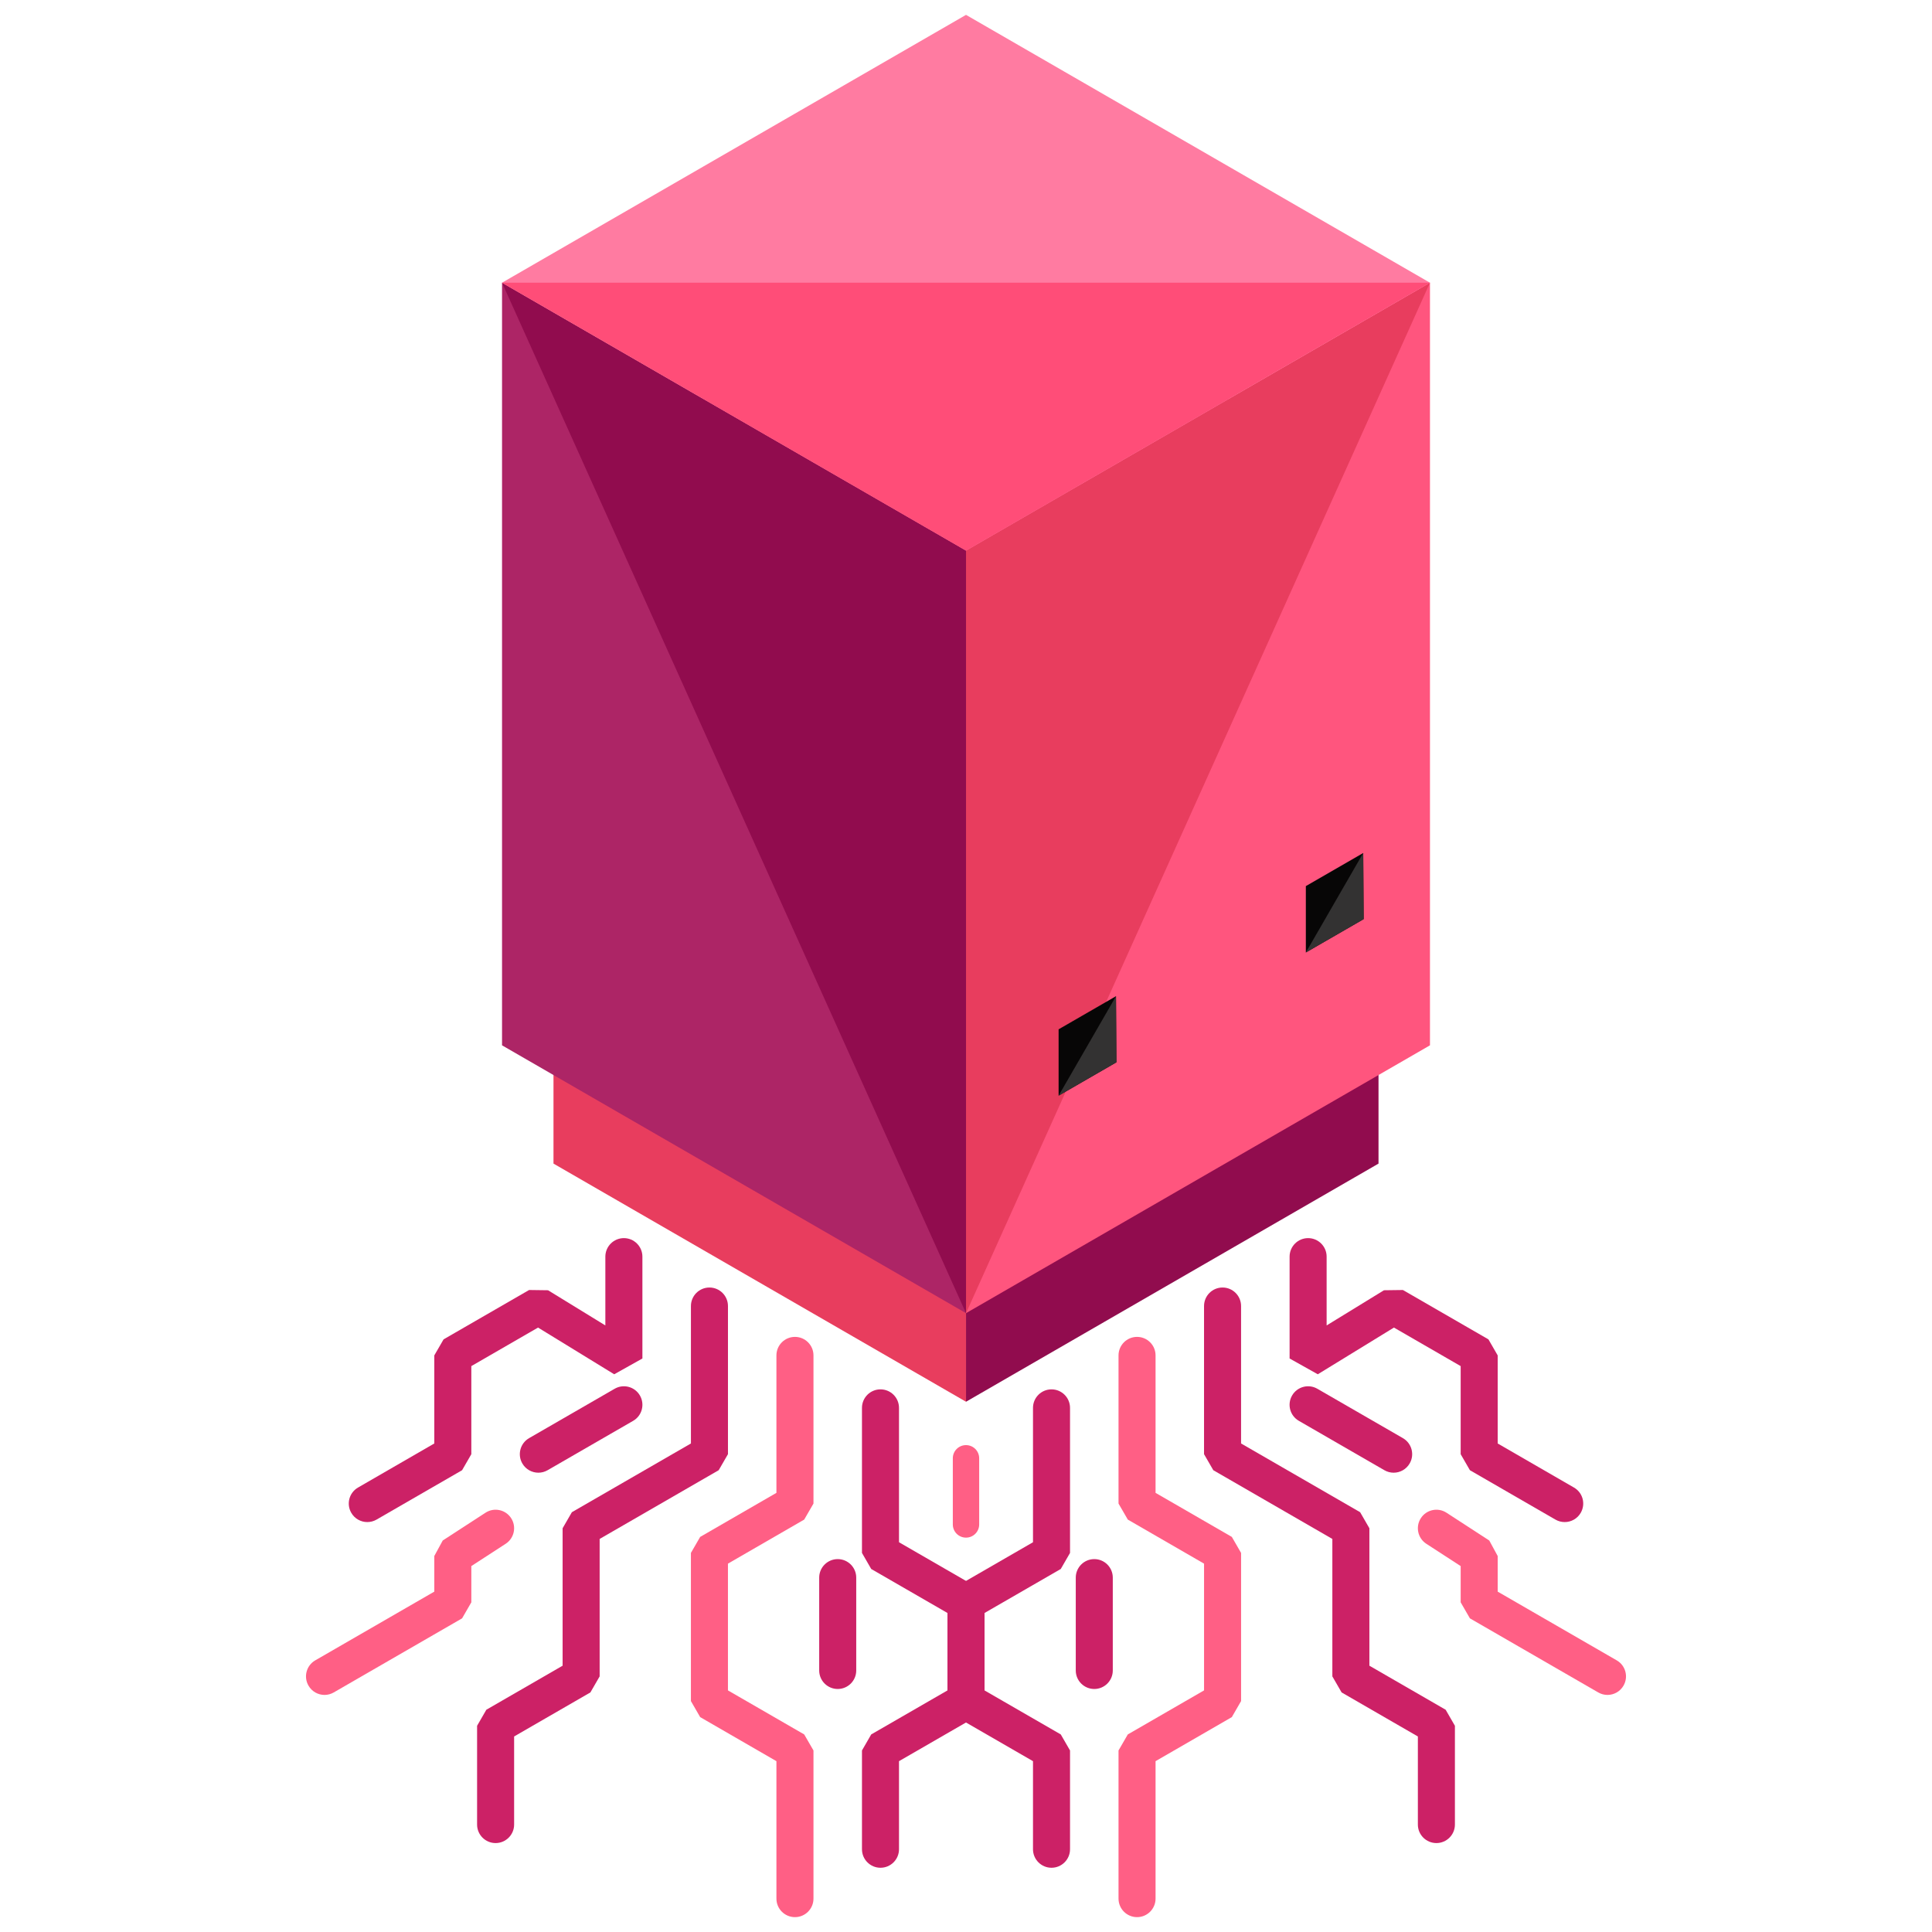 <?xml version="1.0" encoding="utf-8"?>
<!-- Generator: Adobe Illustrator 16.0.0, SVG Export Plug-In . SVG Version: 6.00 Build 0)  -->
<!DOCTYPE svg PUBLIC "-//W3C//DTD SVG 1.1//EN" "http://www.w3.org/Graphics/SVG/1.1/DTD/svg11.dtd">
<svg version="1.1" id="Layer_1" xmlns="http://www.w3.org/2000/svg" xmlns:xlink="http://www.w3.org/1999/xlink" x="0px" y="0px"
	 width="130px" height="130px" viewBox="0 0 130 130" enable-background="new 0 0 130 130" xml:space="preserve">
<g>
	<g>
		<g>
			<polygon fill="#910C4E" points="65.001,48.697 92.757,32.671 92.757,78.296 65.001,94.32 			"/>
			<polygon fill="#E83D5E" points="37.243,32.671 65.001,48.697 65.001,94.32 37.243,78.296 			"/>
			<polygon fill="#FF7BA1" points="37.243,32.671 65.001,16.646 92.757,32.671 65.001,48.697 			"/>
			<polyline fill="#FF4D78" points="92.757,32.671 65.001,48.697 37.243,32.671 			"/>
		</g>
		<g>
			<g>
				<polygon fill="#070606" points="70.54,77.339 70.54,81.309 73.998,79.313 73.974,75.356 				"/>
				<polygon fill="#070606" points="85.333,68.771 85.333,72.742 88.79,70.746 88.765,66.79 				"/>
			</g>
			<g>
				<polyline fill="#333232" points="70.54,81.309 73.998,79.313 73.974,75.356 				"/>
				<polyline fill="#333232" points="85.333,72.742 88.79,70.746 88.765,66.79 				"/>
			</g>
		</g>
	</g>
	<g>
		<g>
			<polygon fill="#FF557E" points="65.001,37.048 96.219,19.023 96.219,70.338 65.001,88.36 			"/>
			<polyline fill="#E83D5E" points="65.001,88.36 65.001,37.048 96.219,19.023 			"/>
			<polygon fill="#AD2566" points="33.781,19.023 65.001,37.048 65.001,88.36 33.781,70.338 			"/>
			<polyline fill="#910C4E" points="33.781,19.023 65.001,37.048 65.001,88.36 			"/>
			<polygon fill="#FF7BA1" points="33.781,19.023 65.001,1 96.219,19.023 65.001,37.048 			"/>
			<polyline fill="#FF4D78" points="96.219,19.023 65.001,37.048 33.781,19.023 			"/>
		</g>
		<g>
			<g>
				<polygon fill="#070606" points="71.231,69.261 71.231,73.726 75.12,71.481 75.093,67.032 				"/>
				<polygon fill="#070606" points="87.867,59.624 87.867,64.091 91.757,61.847 91.729,57.396 				"/>
			</g>
			<g>
				<polyline fill="#333232" points="71.231,73.726 75.12,71.481 75.093,67.032 				"/>
				<polyline fill="#333232" points="87.867,64.091 91.757,61.847 91.729,57.396 				"/>
			</g>
		</g>
	</g>
	<g>
		<g>
			<g>
				<path fill="#CC2166" d="M24.715,102.417c-0.43,0-0.849-0.223-1.079-0.623c-0.345-0.596-0.141-1.358,0.456-1.701l5.131-2.965
					v-5.926l0.624-1.079l5.755-3.322l1.274,0.017l3.857,2.367v-4.628c0-0.688,0.559-1.247,1.247-1.247
					c0.688,0,1.246,0.559,1.246,1.247v6.853l-1.897,1.062l-5.125-3.143l-4.489,2.593v5.927l-0.622,1.078l-5.755,3.323
					C25.142,102.363,24.927,102.417,24.715,102.417z"/>
			</g>
			<g>
				<path fill="#CC2166" d="M33.348,124.016c-0.688,0-1.246-0.558-1.246-1.246v-6.646l0.623-1.079l5.132-2.964v-9.248l0.623-1.08
					l8.011-4.625V87.88c0-0.688,0.558-1.246,1.246-1.246c0.688,0,1.246,0.558,1.246,1.246v9.968l-0.624,1.079l-8.01,4.625v9.249
					l-0.623,1.079l-5.132,2.963v5.927C34.594,123.458,34.036,124.016,33.348,124.016z"/>
			</g>
			<g>
				<path fill="#FF5F85" d="M53.491,129c-0.688,0-1.247-0.558-1.247-1.247v-9.248l-5.131-2.964l-0.623-1.079v-9.969l0.623-1.078
					l5.131-2.964v-9.249c0-0.688,0.559-1.246,1.247-1.246c0.688,0,1.246,0.558,1.246,1.246v9.969l-0.624,1.079l-5.131,2.964v8.529
					l5.131,2.963l0.624,1.079v9.968C54.737,128.442,54.179,129,53.491,129z"/>
			</g>
			<g>
				<path fill="#FF5F85" d="M21.837,114.048c-0.431,0-0.849-0.225-1.079-0.624c-0.345-0.596-0.141-1.358,0.455-1.702l8.01-4.625
					v-2.396l0.568-1.044l2.878-1.87c0.576-0.374,1.349-0.212,1.724,0.366c0.374,0.576,0.211,1.349-0.366,1.724l-2.312,1.501v2.438
					l-0.622,1.079l-8.633,4.984C22.263,113.993,22.049,114.048,21.837,114.048z"/>
			</g>
			<g>
				<path fill="#CC2166" d="M59.246,125.677c-0.688,0-1.246-0.558-1.246-1.246v-6.646l0.622-1.079l5.134-2.963v-5.207l-5.134-2.963
					L58,104.493v-9.76c0-0.689,0.558-1.246,1.246-1.246c0.688,0,1.246,0.557,1.246,1.246v9.041l5.133,2.963l0.622,1.079v6.646
					l-0.622,1.08l-5.133,2.963v5.926C60.492,125.119,59.934,125.677,59.246,125.677z"/>
			</g>
			<g>
				<path fill="#CC2166" d="M56.368,113.648c-0.688,0-1.246-0.558-1.246-1.246v-6.247c0-0.689,0.558-1.246,1.246-1.246
					c0.688,0,1.246,0.557,1.246,1.246v6.247C57.614,113.091,57.056,113.648,56.368,113.648z"/>
			</g>
			<g>
				<path fill="#CC2166" d="M36.225,99.095c-0.43,0-0.849-0.224-1.079-0.623c-0.345-0.596-0.141-1.358,0.456-1.703l5.756-3.322
					c0.594-0.345,1.357-0.141,1.702,0.455c0.343,0.597,0.141,1.359-0.457,1.703l-5.755,3.322
					C36.651,99.04,36.437,99.095,36.225,99.095z"/>
			</g>
		</g>
		<g>
			<g>
				<path fill="#CC2166" d="M105.285,102.417c0.429,0,0.849-0.223,1.079-0.623c0.345-0.596,0.141-1.358-0.456-1.701l-5.132-2.965
					v-5.926l-0.623-1.079l-5.755-3.322l-1.274,0.017l-3.858,2.367v-4.628c0-0.688-0.558-1.247-1.246-1.247
					c-0.688,0-1.246,0.559-1.246,1.247v6.853l1.897,1.062l5.124-3.143l4.49,2.593v5.927l0.622,1.078l5.755,3.323
					C104.858,102.363,105.073,102.417,105.285,102.417z"/>
			</g>
			<g>
				<path fill="#CC2166" d="M96.652,124.016c0.688,0,1.246-0.558,1.246-1.246v-6.646l-0.623-1.079l-5.132-2.964v-9.248l-0.623-1.08
					l-8.011-4.625V87.88c0-0.688-0.558-1.246-1.246-1.246c-0.688,0-1.246,0.558-1.246,1.246v9.968l0.624,1.079l8.01,4.625v9.249
					l0.623,1.079l5.131,2.963v5.927C95.405,123.458,95.964,124.016,96.652,124.016z"/>
			</g>
			<g>
				<path fill="#FF5F85" d="M76.509,129c0.688,0,1.246-0.558,1.246-1.247v-9.248l5.132-2.964l0.623-1.079v-9.969l-0.623-1.078
					l-5.132-2.964v-9.249c0-0.688-0.558-1.246-1.246-1.246c-0.688,0-1.246,0.558-1.246,1.246v9.969l0.624,1.079l5.131,2.964v8.529
					l-5.131,2.963l-0.624,1.079v9.968C75.263,128.442,75.821,129,76.509,129z"/>
			</g>
			<g>
				<path fill="#FF5F85" d="M108.163,114.048c0.431,0,0.849-0.225,1.079-0.624c0.345-0.596,0.141-1.358-0.456-1.702l-8.01-4.625
					v-2.396l-0.567-1.044l-2.878-1.87c-0.577-0.374-1.349-0.212-1.724,0.366c-0.375,0.576-0.212,1.349,0.366,1.724l2.312,1.501
					v2.438l0.622,1.079l8.633,4.984C107.737,113.993,107.951,114.048,108.163,114.048z"/>
			</g>
			<g>
				<path fill="#CC2166" d="M70.754,125.677c0.688,0,1.246-0.558,1.246-1.246v-6.646l-0.623-1.079l-5.133-2.963v-5.207l5.133-2.963
					l0.623-1.08v-9.76c0-0.689-0.558-1.246-1.246-1.246c-0.688,0-1.246,0.557-1.246,1.246v9.041l-5.133,2.963l-0.622,1.079v6.646
					l0.622,1.08l5.133,2.963v5.926C69.508,125.119,70.066,125.677,70.754,125.677z"/>
			</g>
			<g>
				<path fill="#CC2166" d="M73.632,113.648c0.688,0,1.245-0.558,1.245-1.246v-6.247c0-0.689-0.557-1.246-1.245-1.246
					c-0.688,0-1.246,0.557-1.246,1.246v6.247C72.386,113.091,72.944,113.648,73.632,113.648z"/>
			</g>
			<g>
				<path fill="#CC2166" d="M93.775,99.095c0.429,0,0.849-0.224,1.079-0.623c0.345-0.596,0.141-1.358-0.456-1.703l-5.756-3.322
					c-0.595-0.345-1.357-0.141-1.702,0.455c-0.344,0.597-0.141,1.359,0.457,1.703l5.755,3.322
					C93.349,99.04,93.563,99.095,93.775,99.095z"/>
			</g>
		</g>
	</g>
	<g>
		<path fill="#FF5F85" d="M65,103.464c0.49,0,0.887-0.396,0.887-0.887v-4.451c0-0.49-0.396-0.887-0.887-0.887
			s-0.887,0.396-0.887,0.887v4.451C64.113,103.067,64.51,103.464,65,103.464z"/>
	</g>
</g>
</svg>
